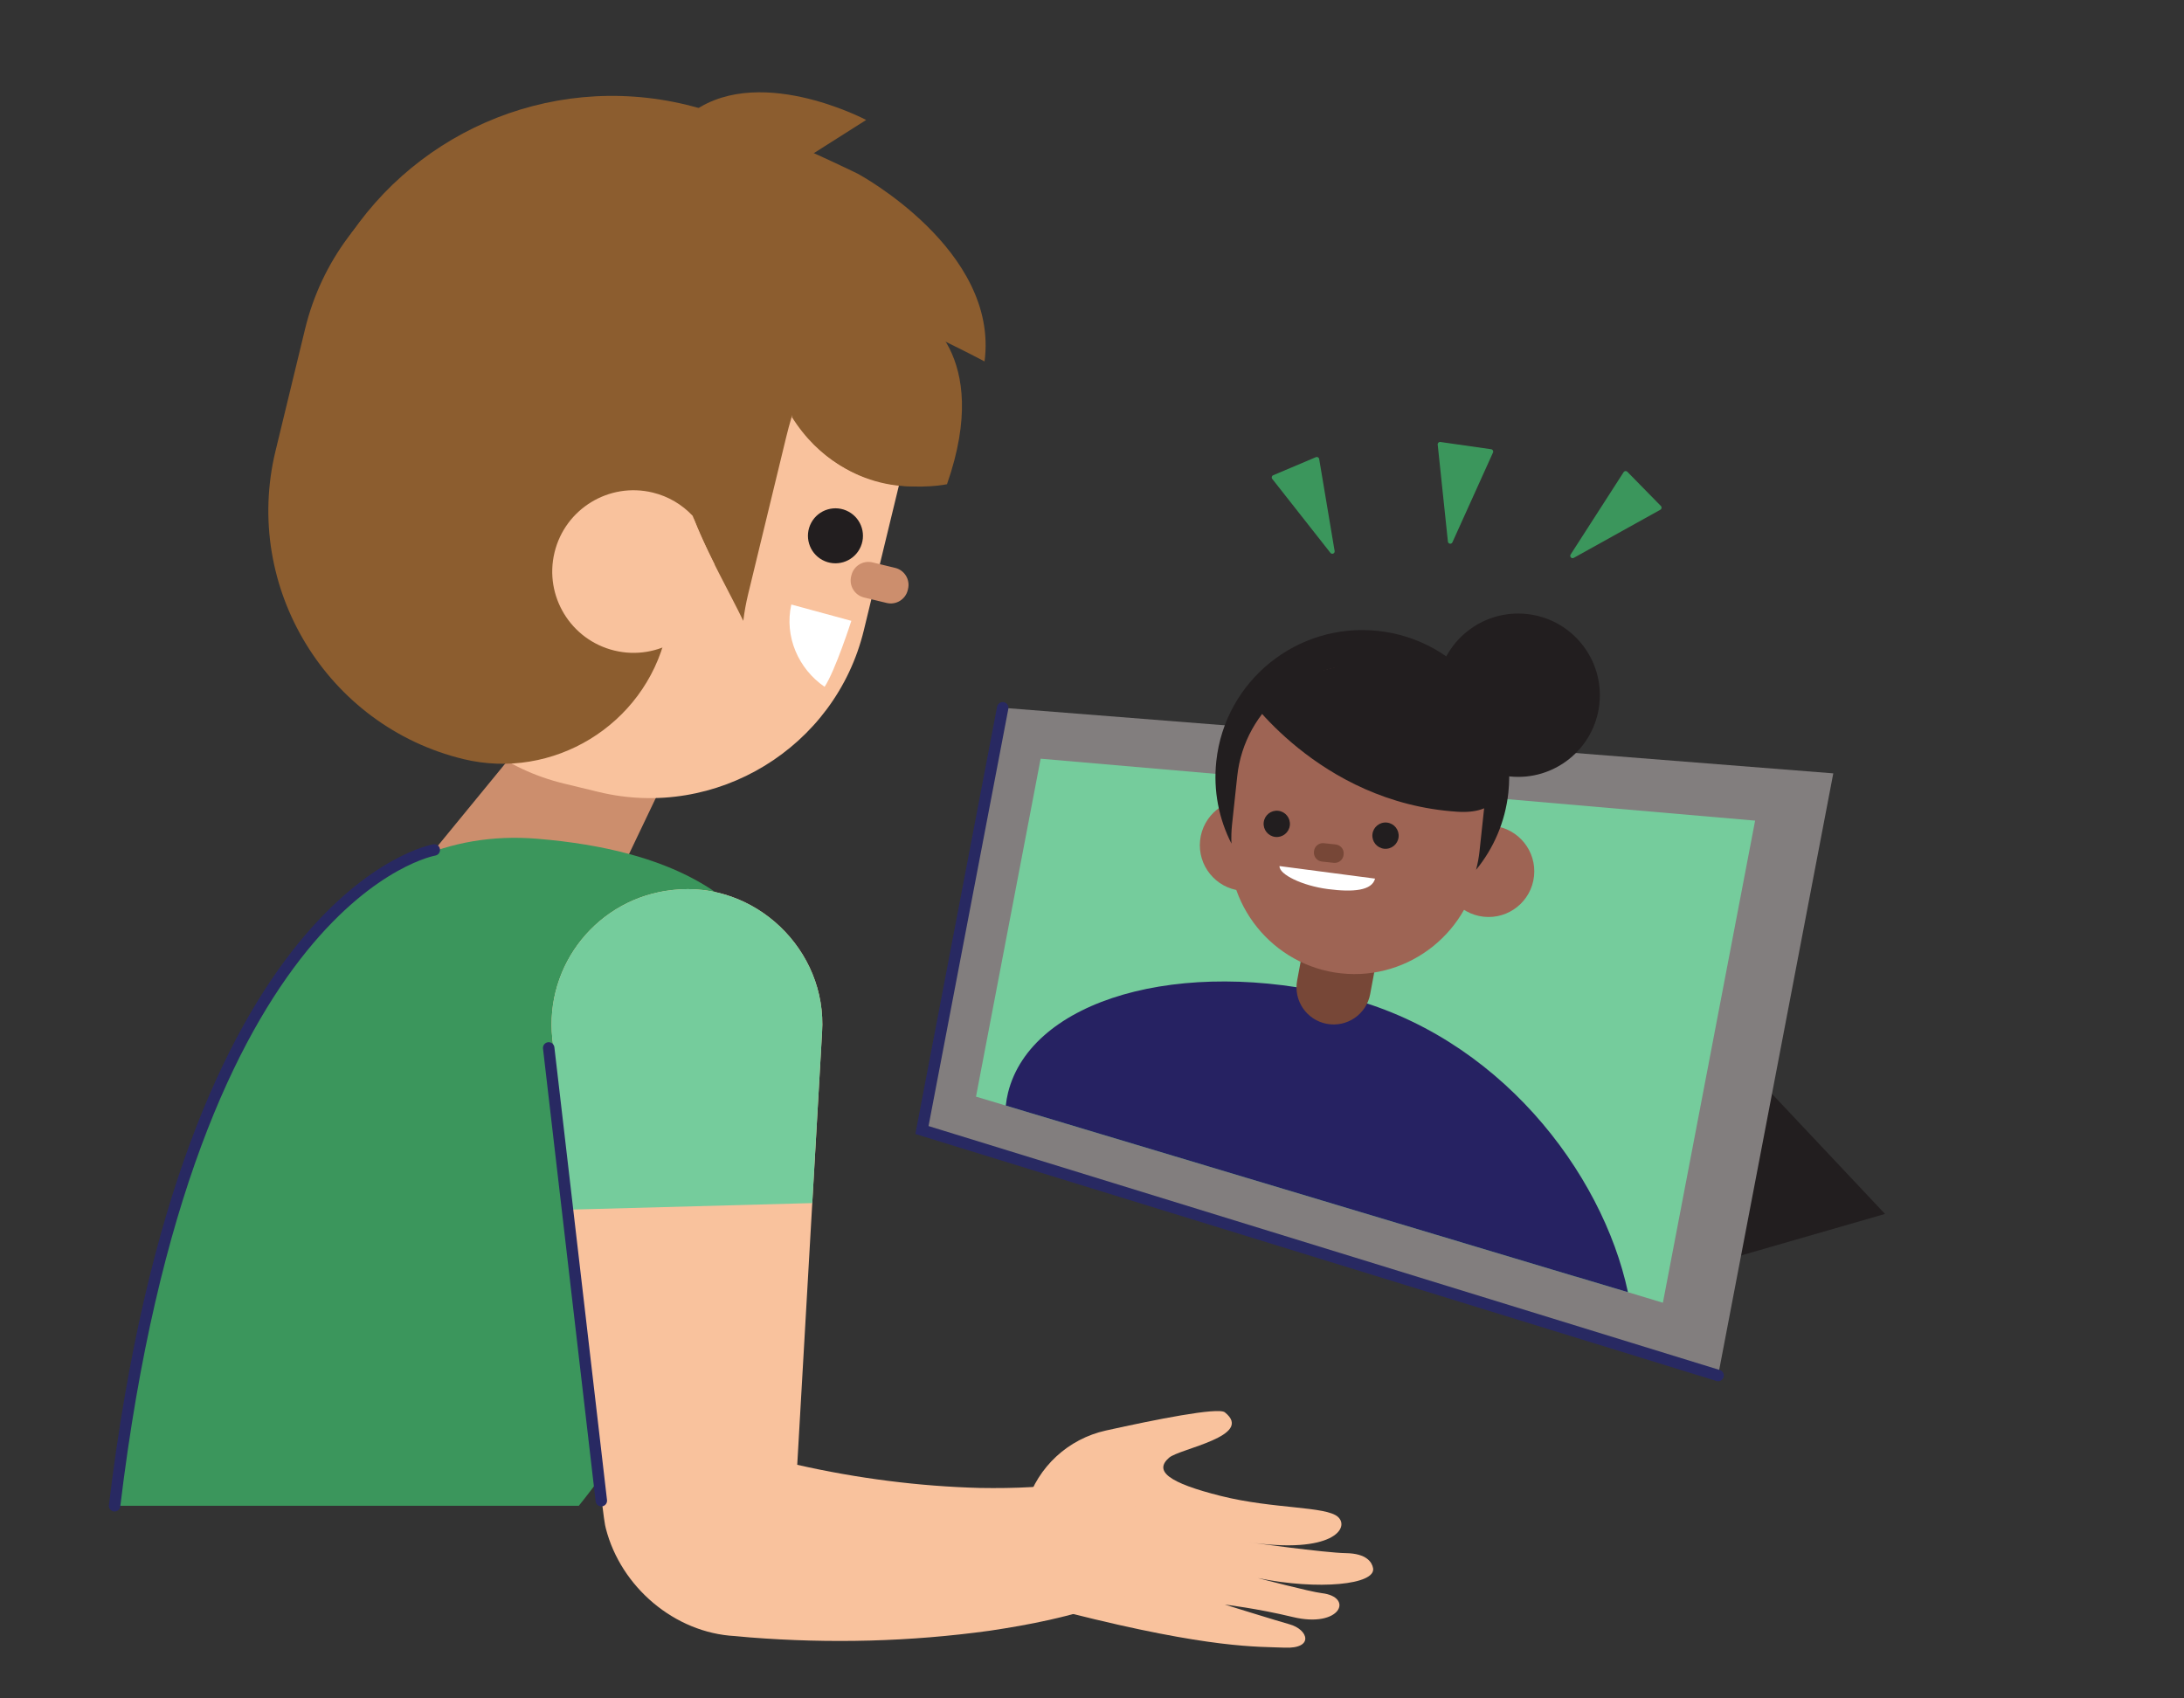 <svg xmlns="http://www.w3.org/2000/svg" viewBox="0 0 450 350" width="450" height="350" preserveAspectRatio="xMidYMid meet" style="width: 100%; height: 100%; transform: translate3d(0px, 0px, 0px);"><rect x="0" y="0" width="450" height="350" fill="#333333" stroke="none"/><defs><clipPath id="__lottie_element_115"><rect width="450" height="350" x="0" y="0"></rect></clipPath></defs><g clip-path="url(#__lottie_element_115)"><g transform="matrix(1,0,0,1,184.065,139.963)" opacity="1" style="display: block;"><g opacity="1" transform="matrix(1,0,0,1,187.552,98.586)"><path fill="rgb(34,30,31)" fill-opacity="1" d=" M-14.2,-21.3 C-14.2,-21.3 16.782,11.618 16.782,11.618 C16.782,11.618 -16.782,21.3 -16.782,21.3 C-16.782,21.3 -14.2,-21.3 -14.2,-21.3z"></path></g><g opacity="1" transform="matrix(1,0,0,1,99.785,74.696)"><path fill="rgb(130,126,126)" fill-opacity="1" d=" M70.158,68.799 C70.158,68.799 -93.888,18.212 -93.888,18.212 C-93.888,18.212 -77.247,-68.799 -77.247,-68.799 C-77.247,-68.799 93.888,-55.286 93.888,-55.286 C93.888,-55.286 70.158,68.799 70.158,68.799z"></path></g><g opacity="1" transform="matrix(1,0,0,1,97.299,72.445)"><path fill="rgb(117,204,156)" fill-opacity="1" d=" M80.266,-43.294 C80.266,-43.294 61.266,56.057 61.266,56.057 C61.266,56.057 54.063,53.882 54.063,53.882 C54.063,53.882 52.031,53.278 52.031,53.278 C52.031,53.278 43.644,50.763 43.644,50.763 C43.644,50.763 43.088,50.618 43.088,50.618 C43.088,50.618 -70.355,16.559 -70.355,16.559 C-70.355,16.559 -74.127,15.423 -74.127,15.423 C-74.127,15.423 -80.266,13.586 -80.266,13.586 C-80.266,13.586 -66.947,-56.057 -66.947,-56.057 C-66.947,-56.057 80.266,-43.294 80.266,-43.294z"></path></g><g opacity="1" transform="matrix(1,0,0,1,87.92,74.696)"><path stroke-linecap="round" stroke-linejoin="miter" fill-opacity="0" stroke-miterlimit="10" stroke="rgb(40,41,98)" stroke-opacity="1" stroke-width="2.359" d=" M-65.383,-68.799 C-65.383,-68.799 -82.023,18.212 -82.023,18.212 C-82.023,18.212 82.023,68.799 82.023,68.799"></path></g></g><g transform="matrix(1,0,0,1,206.988,196.831)" opacity="1" style="display: block;"><g opacity="1" transform="matrix(1,0,0,1,64.344,34.854)"><path fill="rgb(38,34,98)" fill-opacity="1" d=" M64.094,34.604 C64.094,34.604 62.064,34 62.064,34 C62.064,34 53.675,31.486 53.675,31.486 C53.675,31.486 53.12,31.34 53.12,31.34 C53.12,31.34 -60.323,-2.719 -60.323,-2.719 C-60.323,-2.719 -64.094,-3.855 -64.094,-3.855 C-63.998,-4.725 -63.853,-5.621 -63.635,-6.491 C-58.874,-25.709 -28.029,-34.604 5.281,-26.337 C37.262,-18.433 58.825,9.827 64.094,34.604z"></path></g></g><g transform="matrix(1,0,0,1,266.243,190.402)" opacity="1" style="display: block;"><g opacity="1" transform="matrix(1,0,0,1,9.226,10.807)"><path fill="rgb(119,71,55)" fill-opacity="1" d=" M-2.083,9.781 C-2.083,9.781 -2.083,9.781 -2.083,9.781 C-6.238,9.005 -8.976,5.008 -8.2,0.853 C-8.2,0.853 -6.069,-10.557 -6.069,-10.557 C-6.069,-10.557 8.976,-7.747 8.976,-7.747 C8.976,-7.747 6.845,3.664 6.845,3.664 C6.069,7.818 2.072,10.557 -2.083,9.781z"></path></g></g><g transform="matrix(0.997,-0.082,0.082,0.997,242.494,130.022)" opacity="1" style="display: block;"><g opacity="1" transform="matrix(1,0,0,1,68.968,18.959)"><path fill="rgb(34,30,31)" fill-opacity="1" d=" M16.524,3.16 C14.779,12.286 5.966,18.269 -3.16,16.523 C-12.285,14.778 -18.269,5.965 -16.523,-3.161 C-14.778,-12.287 -5.965,-18.269 3.161,-16.525 C12.286,-14.78 18.269,-5.966 16.524,3.16z"></path></g><g opacity="1" transform="matrix(1,0,0,1,34.345,39.65)"><path fill="rgb(158,100,84)" fill-opacity="1" d=" M-6.393,33.428 C-6.393,33.428 -6.393,33.428 -6.393,33.428 C-20.341,30.761 -29.571,17.166 -26.903,3.219 C-26.903,3.219 -23.818,-12.917 -23.818,-12.917 C-21.151,-26.865 -7.555,-36.095 6.393,-33.428 C20.341,-30.76 29.571,-17.166 26.903,-3.217 C26.903,-3.217 23.817,12.917 23.817,12.917 C21.15,26.865 7.555,36.095 -6.393,33.428z"></path></g><g opacity="1" transform="matrix(1,0,0,1,10.469,45.155)"><path fill="rgb(158,100,84)" fill-opacity="1" d=" M9.243,1.768 C8.267,6.873 3.337,10.219 -1.768,9.243 C-6.872,8.266 -10.219,3.336 -9.243,-1.768 C-8.267,-6.873 -3.337,-10.219 1.767,-9.243 C6.872,-8.267 10.219,-3.337 9.243,1.768z"></path></g><g opacity="1" transform="matrix(1,0,0,1,59.923,54.613)"><path fill="rgb(158,100,84)" fill-opacity="1" d=" M9.243,1.768 C8.267,6.873 3.337,10.219 -1.768,9.243 C-6.872,8.266 -10.219,3.336 -9.243,-1.768 C-8.267,-6.873 -3.337,-10.219 1.767,-9.243 C6.872,-8.267 10.219,-3.337 9.243,1.768z"></path></g><g opacity="1" transform="matrix(1,0,0,1,27.432,48.158)"><path fill="rgb(119,71,55)" fill-opacity="1" d=" M0.849,2.1 C0.849,2.1 -1.564,1.638 -1.564,1.638 C-2.563,1.447 -3.218,0.482 -3.027,-0.517 C-3.027,-0.517 -3.004,-0.636 -3.004,-0.636 C-2.813,-1.635 -1.848,-2.291 -0.849,-2.1 C-0.849,-2.1 1.564,-1.638 1.564,-1.638 C2.563,-1.447 3.218,-0.482 3.027,0.517 C3.027,0.517 3.004,0.637 3.004,0.637 C2.813,1.636 1.848,2.291 0.849,2.1z"></path></g><g opacity="1" transform="matrix(1,0,0,1,36.594,27.177)"><path fill="rgb(34,30,31)" fill-opacity="1" d=" M-28.543,13.502 C-28.543,13.502 -26.659,3.648 -26.659,3.648 C-24.011,-10.198 -10.514,-19.361 3.334,-16.713 C17.181,-14.065 26.344,-0.568 23.695,13.279 C23.695,13.279 21.811,23.131 21.811,23.131 C21.561,24.44 21.213,25.708 20.778,26.927 C24.725,22.842 27.57,17.602 28.717,11.606 C31.855,-4.803 21.096,-20.651 4.687,-23.789 C-11.723,-26.927 -27.571,-16.167 -30.709,0.242 C-31.855,6.238 -31.145,12.158 -28.983,17.41 C-28.938,16.116 -28.794,14.811 -28.543,13.502z"></path></g><g opacity="1" transform="matrix(1,0,0,1,26.354,56.255)"><path fill="rgb(255,255,255)" fill-opacity="1" d=" M-9.26,-6.246 C-9.506,-4.544 -4.939,-1.833 0.277,-0.707 C5.494,0.419 9.308,0.337 10.142,-2.058 C10.142,-2.058 -9.26,-6.246 -9.26,-6.246z"></path></g><g opacity="1" transform="matrix(1,0,0,1,41.585,25.947)"><path fill="rgb(34,30,31)" fill-opacity="1" d=" M-28.887,-12.442 C-28.887,-12.442 -15.554,11.681 12.902,15.904 C28.888,18.276 21.202,-1.479 21.202,-1.479 C21.202,-1.479 4.093,-18.276 4.093,-18.276 C4.093,-18.276 -28.887,-12.442 -28.887,-12.442z"></path></g></g><g transform="matrix(0.997,-0.082,0.082,0.997,282.032,169.289)" opacity="1" style="display: block;"><g opacity="1" transform="matrix(1,0,0,1,3.193,3.192)"><path fill="rgb(34,30,31)" fill-opacity="1" d=" M2.662,0.51 C2.38,1.98 0.962,2.943 -0.508,2.663 C-1.978,2.381 -2.943,0.961 -2.661,-0.509 C-2.38,-1.979 -0.961,-2.943 0.509,-2.661 C1.979,-2.381 2.943,-0.96 2.662,0.51z"></path></g></g><g transform="matrix(0.997,-0.082,0.082,0.997,259.625,166.858)" opacity="1" style="display: block;"><g opacity="1" transform="matrix(1,0,0,1,3.193,3.192)"><path fill="rgb(34,30,31)" fill-opacity="1" d=" M2.662,0.51 C2.38,1.98 0.962,2.943 -0.508,2.663 C-1.978,2.381 -2.943,0.961 -2.661,-0.509 C-2.38,-1.979 -0.961,-2.943 0.509,-2.661 C1.979,-2.381 2.943,-0.96 2.662,0.51z"></path></g></g><g transform="matrix(0.523,0,0,0.523,323.212,96.864)" opacity="1" style="display: block;"><g opacity="1" transform="matrix(1,0,0,1,18.512,17.664)"><path fill="rgb(59,150,92)" fill-opacity="1" d=" M-16.499,16.943 C-16.499,16.943 17.618,-2.024 17.618,-2.024 C18.156,-2.323 18.262,-3.053 17.831,-3.493 C17.831,-3.493 4.6,-16.988 4.6,-16.988 C4.181,-17.415 3.474,-17.343 3.149,-16.839 C3.149,-16.839 -17.737,15.622 -17.737,15.622 C-18.262,16.438 -17.347,17.415 -16.499,16.943z"></path></g></g><g transform="matrix(0.523,0,0,0.523,296.066,90.908)" opacity="1" style="display: block;"><g opacity="1" transform="matrix(1,0,0,1,11.3,20.494)"><path fill="rgb(59,150,92)" fill-opacity="1" d=" M-5.189,19.377 C-5.189,19.377 10.793,-15.994 10.793,-15.994 C11.049,-16.559 10.691,-17.213 10.076,-17.301 C10.076,-17.301 -9.926,-20.159 -9.926,-20.159 C-10.528,-20.244 -11.05,-19.742 -10.986,-19.137 C-10.986,-19.137 -6.967,19.09 -6.967,19.09 C-6.866,20.037 -5.581,20.244 -5.189,19.377z"></path></g></g><g transform="matrix(0.523,0,0,0.523,261.807,93.957)" opacity="1" style="display: block;"><g opacity="1" transform="matrix(1,0,0,1,12.81,19.603)"><path fill="rgb(59,150,92)" fill-opacity="1" d=" M12.4,17.861 C12.4,17.861 6.311,-18.412 6.311,-18.412 C6.21,-19.006 5.582,-19.353 5.026,-19.118 C5.026,-19.118 -11.81,-11.995 -11.81,-11.995 C-12.377,-11.755 -12.56,-11.043 -12.18,-10.559 C-12.18,-10.559 10.746,18.592 10.746,18.592 C11.343,19.352 12.56,18.814 12.4,17.861z"></path></g></g><g transform="matrix(1,0,0,1,82.561,153.168)" opacity="1" style="display: block;"><g opacity="1" transform="matrix(1,0,0,1,28.689,17.412)"><path fill="rgb(204,142,109)" fill-opacity="1" d=" M28.439,-15.691 C28.439,-15.691 12.749,17.161 12.749,17.161 C12.749,17.161 -28.439,12.748 -28.439,12.748 C-28.439,12.748 -3.923,-17.161 -3.923,-17.161 C-3.923,-17.161 28.439,-15.691 28.439,-15.691z"></path></g></g><g transform="matrix(1,0,0,1,17.713,166.448)" opacity="1" style="display: block;"><g opacity="1" transform="matrix(1,0,0,1,105.916,72.053)"><path fill="rgb(59,150,92)" fill-opacity="1" d=" M-4.364,71.803 C-4.364,71.803 -100.019,71.803 -100.019,71.803 C-100.019,71.803 -87.569,-71.804 -12.954,-65.655 C100.018,-56.343 -4.364,71.803 -4.364,71.803z"></path></g><g opacity="1" transform="matrix(1,0,0,1,38.832,76.281)"><path stroke-linecap="round" stroke-linejoin="miter" fill-opacity="0" stroke-miterlimit="10" stroke="rgb(40,41,98)" stroke-opacity="1" stroke-width="2.359" d=" M32.935,-67.575 C32.935,-67.575 -17.665,-58.986 -32.935,67.575"></path></g></g><g transform="matrix(0.966,0.258,-0.258,0.966,119.199,171.489)" opacity="1" style="display: block;"><g opacity="1" transform="matrix(1,0,0,1,80.021,77.289)"><path fill="rgb(249,194,157)" fill-opacity="1" d=" M67.031,47.717 C59.441,52.914 51.924,56.564 44.285,59.876 C28.984,66.306 13.271,70.923 -3.07,73.945 C-3.07,73.945 -6.139,74.476 -6.139,74.476 C-18.323,77.039 -31.449,70.753 -37.54,59.924 C-38.677,58.33 -51.392,25.019 -61.568,-1.693 C-67.974,-18.54 -73.39,-32.754 -74.235,-34.736 C-79.771,-49.119 -72.591,-65.242 -58.208,-70.778 C-42.35,-77.039 -24.197,-67.055 -20.885,-50.376 C-20.885,-50.376 -13.754,-15.857 -13.754,-15.857 C-13.754,-15.857 -2.829,37.057 -2.829,37.057 C9.814,36.574 22.528,34.881 34.76,31.956 C41.746,30.216 48.514,28.113 54.292,25.382 C68.724,19.049 79.77,38.603 67.031,47.717z"></path></g><g opacity="1" transform="matrix(1,0,0,1,33.258,37.924)"><path fill="rgb(117,204,156)" fill-opacity="1" d=" M33.008,23.508 C33.008,23.508 -14.806,37.674 -14.806,37.674 C-21.212,20.825 -26.626,6.611 -27.472,4.629 C-33.008,-9.754 -25.828,-25.877 -11.446,-31.413 C4.412,-37.674 22.565,-27.69 25.877,-11.011 C25.877,-11.011 33.008,23.508 33.008,23.508z"></path></g><g opacity="1" transform="matrix(1,0,0,1,22.816,88.227)"><path stroke-linecap="round" stroke-linejoin="miter" fill-opacity="0" stroke-miterlimit="10" stroke="rgb(40,41,98)" stroke-opacity="1" stroke-width="2.359" d=" M-17.279,-43.678 C-17.279,-43.678 17.279,43.678 17.279,43.678"></path></g></g><g transform="matrix(0.783,0.622,-0.622,0.783,234.187,276.284)" opacity="1" style="display: block;"><g opacity="1" transform="matrix(1,0,0,1,35.092,28.098)"><path fill="rgb(249,194,157)" fill-opacity="1" d=" M-31.927,12.301 C-34.842,4.904 -33.539,-3.484 -28.533,-9.66 C-21.943,-17.789 -13.434,-27.848 -11.673,-27.848 C-3.791,-27.848 -14.325,-16.207 -14.848,-13.378 C-15.608,-9.256 -11.765,-9.228 -1.57,-13.852 C8.626,-18.476 16.687,-25.708 20.007,-25.471 C23.326,-25.234 23.96,-18.766 8.818,-9.939 C8.818,-9.939 22.454,-17.976 25.899,-20.632 C29.344,-23.287 31.323,-22.477 32.214,-21.708 C34.842,-19.44 26.257,-11.087 14.917,-5.346 C14.917,-5.346 25.098,-9.819 27.143,-11.089 C32.875,-14.649 34.701,-7.782 25.537,-3.531 C18.663,-0.342 12.972,3.178 12.972,3.178 C12.972,3.178 23.67,-0.97 25.915,-1.924 C29.694,-3.53 33.075,-1.112 28.123,2.477 C23.806,5.605 16.607,12.005 -11.148,24.523 C-18.52,27.848 -27.179,24.351 -30.144,16.827 C-30.144,16.827 -31.927,12.301 -31.927,12.301z"></path></g><g opacity="1" transform="matrix(1,0,0,1,17.525,40.168)"><path fill="rgb(249,194,157)" fill-opacity="1" d=" M13.65,0 C13.65,7.538 7.538,13.65 -0.001,13.65 C-7.539,13.65 -13.65,7.538 -13.65,0 C-13.65,-7.538 -7.539,-13.65 -0.001,-13.65 C7.538,-13.65 13.65,-7.538 13.65,0z"></path></g></g><g transform="matrix(1,0,-0,1,49.705,12.222)" opacity="1" style="display: block;"><g opacity="1" transform="matrix(1,0,0,1,85.484,86.364)"><path fill="rgb(249,194,157)" fill-opacity="1" d=" M-11.839,64.621 C-11.839,64.621 -19.048,62.874 -19.048,62.874 C-43.239,57.013 -58.236,32.426 -52.376,8.235 C-52.376,8.235 -42.8,-31.293 -42.8,-31.293 C-36.939,-55.484 -12.352,-70.481 11.84,-64.62 C11.84,-64.62 19.049,-62.874 19.049,-62.874 C43.24,-57.014 58.237,-32.426 52.377,-8.235 C52.377,-8.235 42.801,31.293 42.801,31.293 C36.941,55.484 12.352,70.481 -11.839,64.621z"></path></g><g opacity="1" transform="matrix(1,0,0,1,71.975,41.116)"><path fill="rgb(140,93,47)" fill-opacity="1" d=" M50.719,-5.086 C48.332,4.76 43.35,13.3 36.673,19.977 C23.931,32.727 5.018,38.709 -13.822,34.146 C-32.418,29.643 -46.376,15.947 -52.017,-0.91 C-37.958,-25.366 -8.99,-38.71 19.808,-31.733 C29.826,-29.303 38.733,-24.682 46.157,-18.5 C48.229,-16.771 50.184,-14.921 52.017,-12.961 C51.781,-10.348 51.358,-7.717 50.719,-5.086z"></path></g><g opacity="1" transform="matrix(1,0,0,1,126.221,55.362)"><path fill="rgb(140,93,47)" fill-opacity="1" d=" M13.549,32.613 C10.899,32.745 8.221,32.514 5.559,31.868 C-6.35,28.982 -14.852,18.658 -17.574,5.731 C-18.891,-0.539 -18.846,-7.442 -17.163,-14.393 C-15.447,-21.476 -12.248,-27.719 -8.09,-32.745 C-6.018,-31.016 -4.062,-29.166 -2.23,-27.206 C12.238,-11.736 18.891,10.487 13.549,32.613z"></path></g><g opacity="1" transform="matrix(1,0,0,1,131.528,107.855)"><path fill="rgb(204,142,109)" fill-opacity="1" d=" M1.458,4.18 C1.458,4.18 -3.209,3.05 -3.209,3.05 C-5.141,2.582 -6.328,0.635 -5.86,-1.298 C-5.86,-1.298 -5.804,-1.528 -5.804,-1.528 C-5.336,-3.461 -3.39,-4.648 -1.457,-4.18 C-1.457,-4.18 3.209,-3.049 3.209,-3.049 C5.142,-2.581 6.329,-0.635 5.861,1.298 C5.861,1.298 5.805,1.529 5.805,1.529 C5.337,3.461 3.391,4.648 1.458,4.18z"></path></g><g opacity="1" transform="matrix(1,0,0,1,53.39,79.368)"><path fill="rgb(140,93,47)" fill-opacity="1" d=" M-7.618,64.839 C-7.618,64.839 -7.618,64.839 -7.618,64.839 C-35.718,58.031 -53.14,29.47 -46.333,1.37 C-46.333,1.37 -40.238,-23.789 -40.238,-23.789 C-33.43,-51.89 -4.868,-69.311 23.232,-62.503 C41.695,-58.031 53.14,-39.265 48.668,-20.803 C48.668,-20.803 34.082,39.404 34.082,39.404 C29.61,57.866 10.844,69.311 -7.618,64.839z"></path></g><g opacity="1" transform="matrix(1,0,0,1,107.422,75.246)"><path fill="rgb(140,93,47)" fill-opacity="1" d=" M-3.977,40.477 C-9.913,28.198 -20.589,11.734 -17.127,-2.556 C-14.063,-15.207 -7.261,-25.972 1.82,-33.966 C9.217,-40.477 20.589,-33.724 18.228,-24.156 C11.979,-17.377 7.448,-8.061 4.861,2.618 C4.861,2.618 -2.995,35.048 -2.995,35.048 C-3.433,36.859 -3.757,38.67 -3.977,40.477z"></path></g><g opacity="1" transform="matrix(1,0,0,1,118.767,121.003)"><path fill="rgb(255,255,255)" fill-opacity="1" d=" M6.941,-5.284 C6.941,-5.284 3.654,4.946 1.431,8.312 C-3.989,4.588 -6.893,-2.068 -5.427,-8.648 C-5.427,-8.648 6.941,-5.284 6.941,-5.284z"></path></g><g opacity="1" transform="matrix(1,0,0,1,80.021,105.562)"><path fill="rgb(249,194,157)" fill-opacity="1" d=" M4.757,-16.281 C8.031,-15.488 10.838,-13.775 12.988,-11.492 C14.303,-8.093 15.867,-4.744 17.484,-1.512 C17.646,0.271 17.538,2.107 17.093,3.943 C14.915,12.934 5.86,18.459 -3.131,16.281 C-12.123,14.102 -17.646,5.046 -15.467,-3.945 C-13.289,-12.936 -4.234,-18.459 4.757,-16.281z"></path></g><g opacity="1" transform="matrix(1,0,0,1,115.798,34.59)"><path fill="rgb(140,93,47)" fill-opacity="1" d=" M9.499,16.669 C12.647,14.53 37.357,27.671 37.357,27.671 C40.387,4.66 11.257,-11.001 11.257,-11.001 C11.257,-11.001 -22.589,-27.67 -28.314,-24.639 C-40.388,-18.247 -15.876,-1.164 -15.876,-1.164 C-15.876,-1.164 9.499,16.669 9.499,16.669z"></path></g><g opacity="1" transform="matrix(1,0,0,1,134.164,72.132)"><path fill="rgb(140,93,47)" fill-opacity="1" d=" M5.153,-19.949 C5.153,-19.949 -16.278,-13.075 -16.278,-13.075 C-16.278,-13.075 -0.983,2.762 -0.983,2.762 C-0.983,2.762 -20.804,1.429 -20.804,1.429 C-9.292,19.949 11.253,15.432 11.253,15.432 C20.804,-11.857 5.153,-19.949 5.153,-19.949z"></path></g><g opacity="1" transform="matrix(1,0,0,1,110.37,12.495)"><path fill="rgb(140,93,47)" fill-opacity="1" d=" M18.394,0.002 C18.394,0.002 -4.708,-12.246 -18.394,-0.831 C-18.394,-0.831 -0.9,12.245 -0.9,12.245 C-0.9,12.245 18.394,0.002 18.394,0.002z"></path></g></g><g transform="matrix(0.966,0.259,-0.259,0.966,167.55,102.463)" opacity="1" style="display: block;"><g opacity="1" transform="matrix(1,0,0,1,6.493,6.494)"><path fill="rgb(34,30,31)" fill-opacity="1" d=" M5.507,1.334 C4.77,4.375 1.707,6.244 -1.335,5.506 C-4.376,4.77 -6.244,1.707 -5.508,-1.334 C-4.771,-4.375 -1.707,-6.244 1.335,-5.506 C4.376,-4.77 6.244,-1.707 5.507,1.334z"></path></g></g></g></svg>